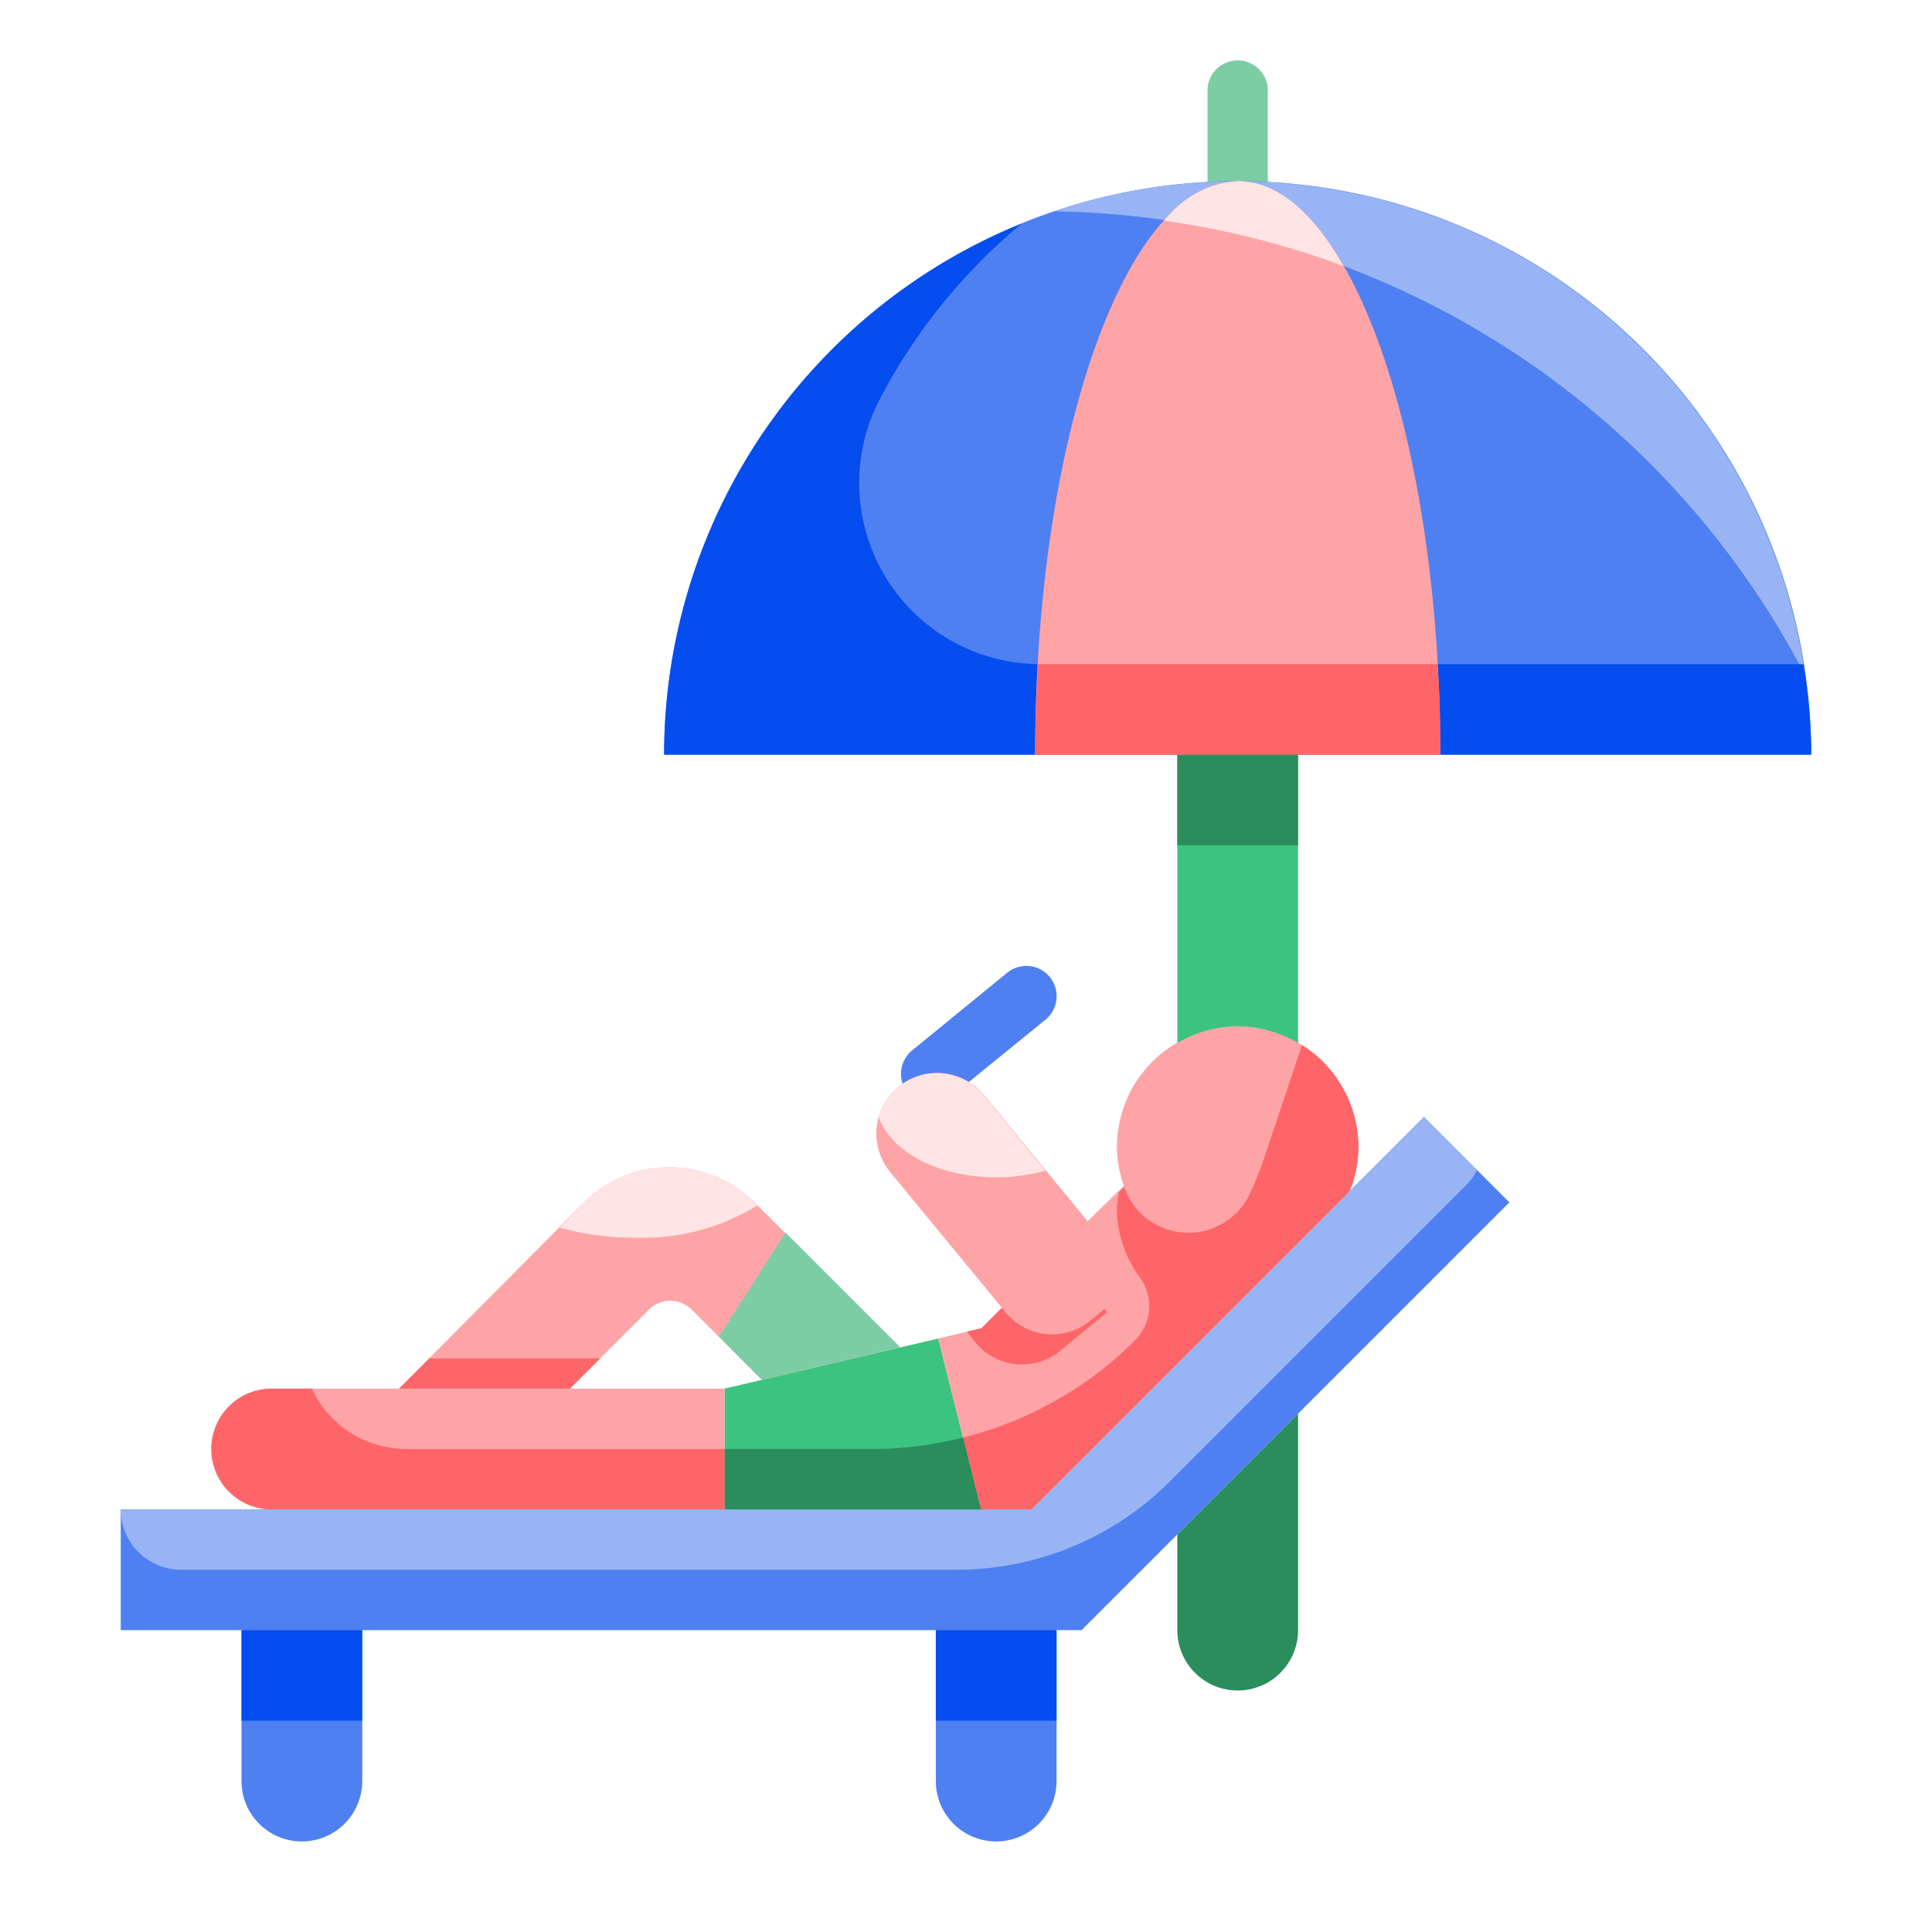 <?xml version="1.0"?>
<svg xmlns="http://www.w3.org/2000/svg" id="Flat" viewBox="0 0 64 64" width="512" height="512"><title>Relax icon</title><desc>Relax icon for website, application, printing, document, poster design, etc.</desc><g id="Flat_copy" data-name="Flat copy"><path d="M30.84,36.57a1,1,0,0,1-.63-1.77l3.16-2.58a1,1,0,1,1,1.26,1.56l-3.16,2.57A1,1,0,0,1,30.84,36.57Z" style="fill:#4e80f2"/><path d="M41,7a1,1,0,0,1-1-1V3a1,1,0,0,1,2,0V6A1,1,0,0,1,41,7Z" style="fill:#7dcda4"/><polygon points="50 39.83 47.17 37 34.17 50 4 50 4 54 35.83 54 50 39.83" style="fill:#4e80f2"/><path d="M31,54h4a0,0,0,0,1,0,0v5a2,2,0,0,1-2,2h0a2,2,0,0,1-2-2V54A0,0,0,0,1,31,54Z" style="fill:#4e80f2"/><path d="M8,54h4a0,0,0,0,1,0,0v5a2,2,0,0,1-2,2h0a2,2,0,0,1-2-2V54A0,0,0,0,1,8,54Z" style="fill:#4e80f2"/><rect x="31" y="54" width="4" height="3" style="fill:#054def"/><rect x="8" y="54" width="4" height="3" style="fill:#054def"/><path d="M6,52H31.69a10,10,0,0,0,7.07-2.93l9.83-9.83a2,2,0,0,0,.34-.48L47.17,37l-13,13H4A2,2,0,0,0,6,52Z" style="fill:#98b4f4"/><path d="M18.88,46l2.62-2.62a1,1,0,0,1,1.41,0l2.33,2.33,4.58-1.08L25,39.84a4,4,0,0,0-5.66,0L13.22,46Z" style="fill:#fea4a7"/><polygon points="24 46 24 50 32.5 50 31.08 44.34 24 46" style="fill:#3cc37f"/><path d="M33.19,43.32l-.68.68-1.43.34L32.5,50h1.67L44.71,39.46A3.92,3.92,0,0,0,45,38a4,4,0,0,0-8,0,3.87,3.87,0,0,0,.23,1.28L36,40.48" style="fill:#fea4a7"/><polygon points="23.82 44.28 25.24 45.71 29.82 44.63 26.02 40.83 23.82 44.28" style="fill:#7dcda4"/><path d="M9,46H24a0,0,0,0,1,0,0v4a0,0,0,0,1,0,0H9a2,2,0,0,1-2-2v0A2,2,0,0,1,9,46Z" style="fill:#fea4a7"/><path d="M33.31,43.47,29.5,38.84A2,2,0,0,1,29.77,36h0a2,2,0,0,1,2.82.27l5.08,6.18-1.54,1.27A2,2,0,0,1,33.31,43.47Z" style="fill:#fea4a7"/><path d="M35.13,44.74l1.54-1.27-.08-.11-.46.38a2,2,0,0,1-2.82-.27l-.12-.15h0l-.68.68-.48.11.28.36A2,2,0,0,0,35.13,44.74Z" style="fill:#fe6569"/><path d="M28.88,48H24v2h8.5l-.59-2.38A12.33,12.33,0,0,1,28.88,48Z" style="fill:#2b8d5c"/><path d="M43.13,34.62l-1.21,3.61a12.08,12.08,0,0,1-.51,1.3,2.25,2.25,0,0,1-4.17-.21v0l-.18.18A4.93,4.93,0,0,0,37,40a3.84,3.84,0,0,0,.74,2.29,1.61,1.61,0,0,1-.12,2.09h0a12.08,12.08,0,0,1-1.32,1.15,12.43,12.43,0,0,1-4.39,2.09L32.5,50h1.67l6.08-6.08,2.2-2.2,2.26-2.26A3.92,3.92,0,0,0,45,38,4,4,0,0,0,43.13,34.62Z" style="fill:#fe6569"/><path d="M13.46,48a3.45,3.45,0,0,1-3.13-2H9a2,2,0,0,0,0,4H24V48Z" style="fill:#fe6569"/><path d="M32.59,36.29A2,2,0,0,0,29.77,36a2,2,0,0,0-.66,1C29.52,38.17,31.1,39,33,39a6.06,6.06,0,0,0,1.63-.22Z" style="fill:#fee4e5"/><path d="M18.55,40.67A9.3,9.3,0,0,0,21,41a7.29,7.29,0,0,0,4.11-1.08L25,39.84a4,4,0,0,0-5.66,0Z" style="fill:#fee4e5"/><polygon points="14.22 45 13.22 46 18.88 46 19.88 45 14.22 45" style="fill:#fe6569"/><path d="M41,34a4,4,0,0,1,2,.55V25H39v9.55A4,4,0,0,1,41,34Z" style="fill:#3cc37f"/><path d="M39,50.83V54a2,2,0,0,0,4,0V46.83Z" style="fill:#2b8d5c"/><path d="M22,25a19,19,0,0,1,38,0Z" style="fill:#4e80f2"/><path d="M59.8,22.38A19,19,0,0,0,34.92,7,28.5,28.5,0,0,1,59.8,22.38Z" style="fill:#98b4f4"/><path d="M34.47,22a6,6,0,0,1-5.32-8.79,19,19,0,0,1,4.69-5.8A19,19,0,0,0,22,25H60a18.59,18.59,0,0,0-.26-3Z" style="fill:#054def"/><path d="M34.29,25c0-10.49,3-19,6.71-19s6.71,8.51,6.71,19Z" style="fill:#fea4a7"/><path d="M38.57,7.31a28.64,28.64,0,0,1,5.93,1.5C43.48,7,42.28,6,41,6A3.34,3.34,0,0,0,38.57,7.31Z" style="fill:#fee4e5"/><rect x="39" y="25" width="4" height="3" style="fill:#2b8d5c"/><path d="M34.47,22h-.08c-.06,1-.1,2-.1,3H47.71c0-1,0-2-.1-3Z" style="fill:#fe6569"/></g></svg>
